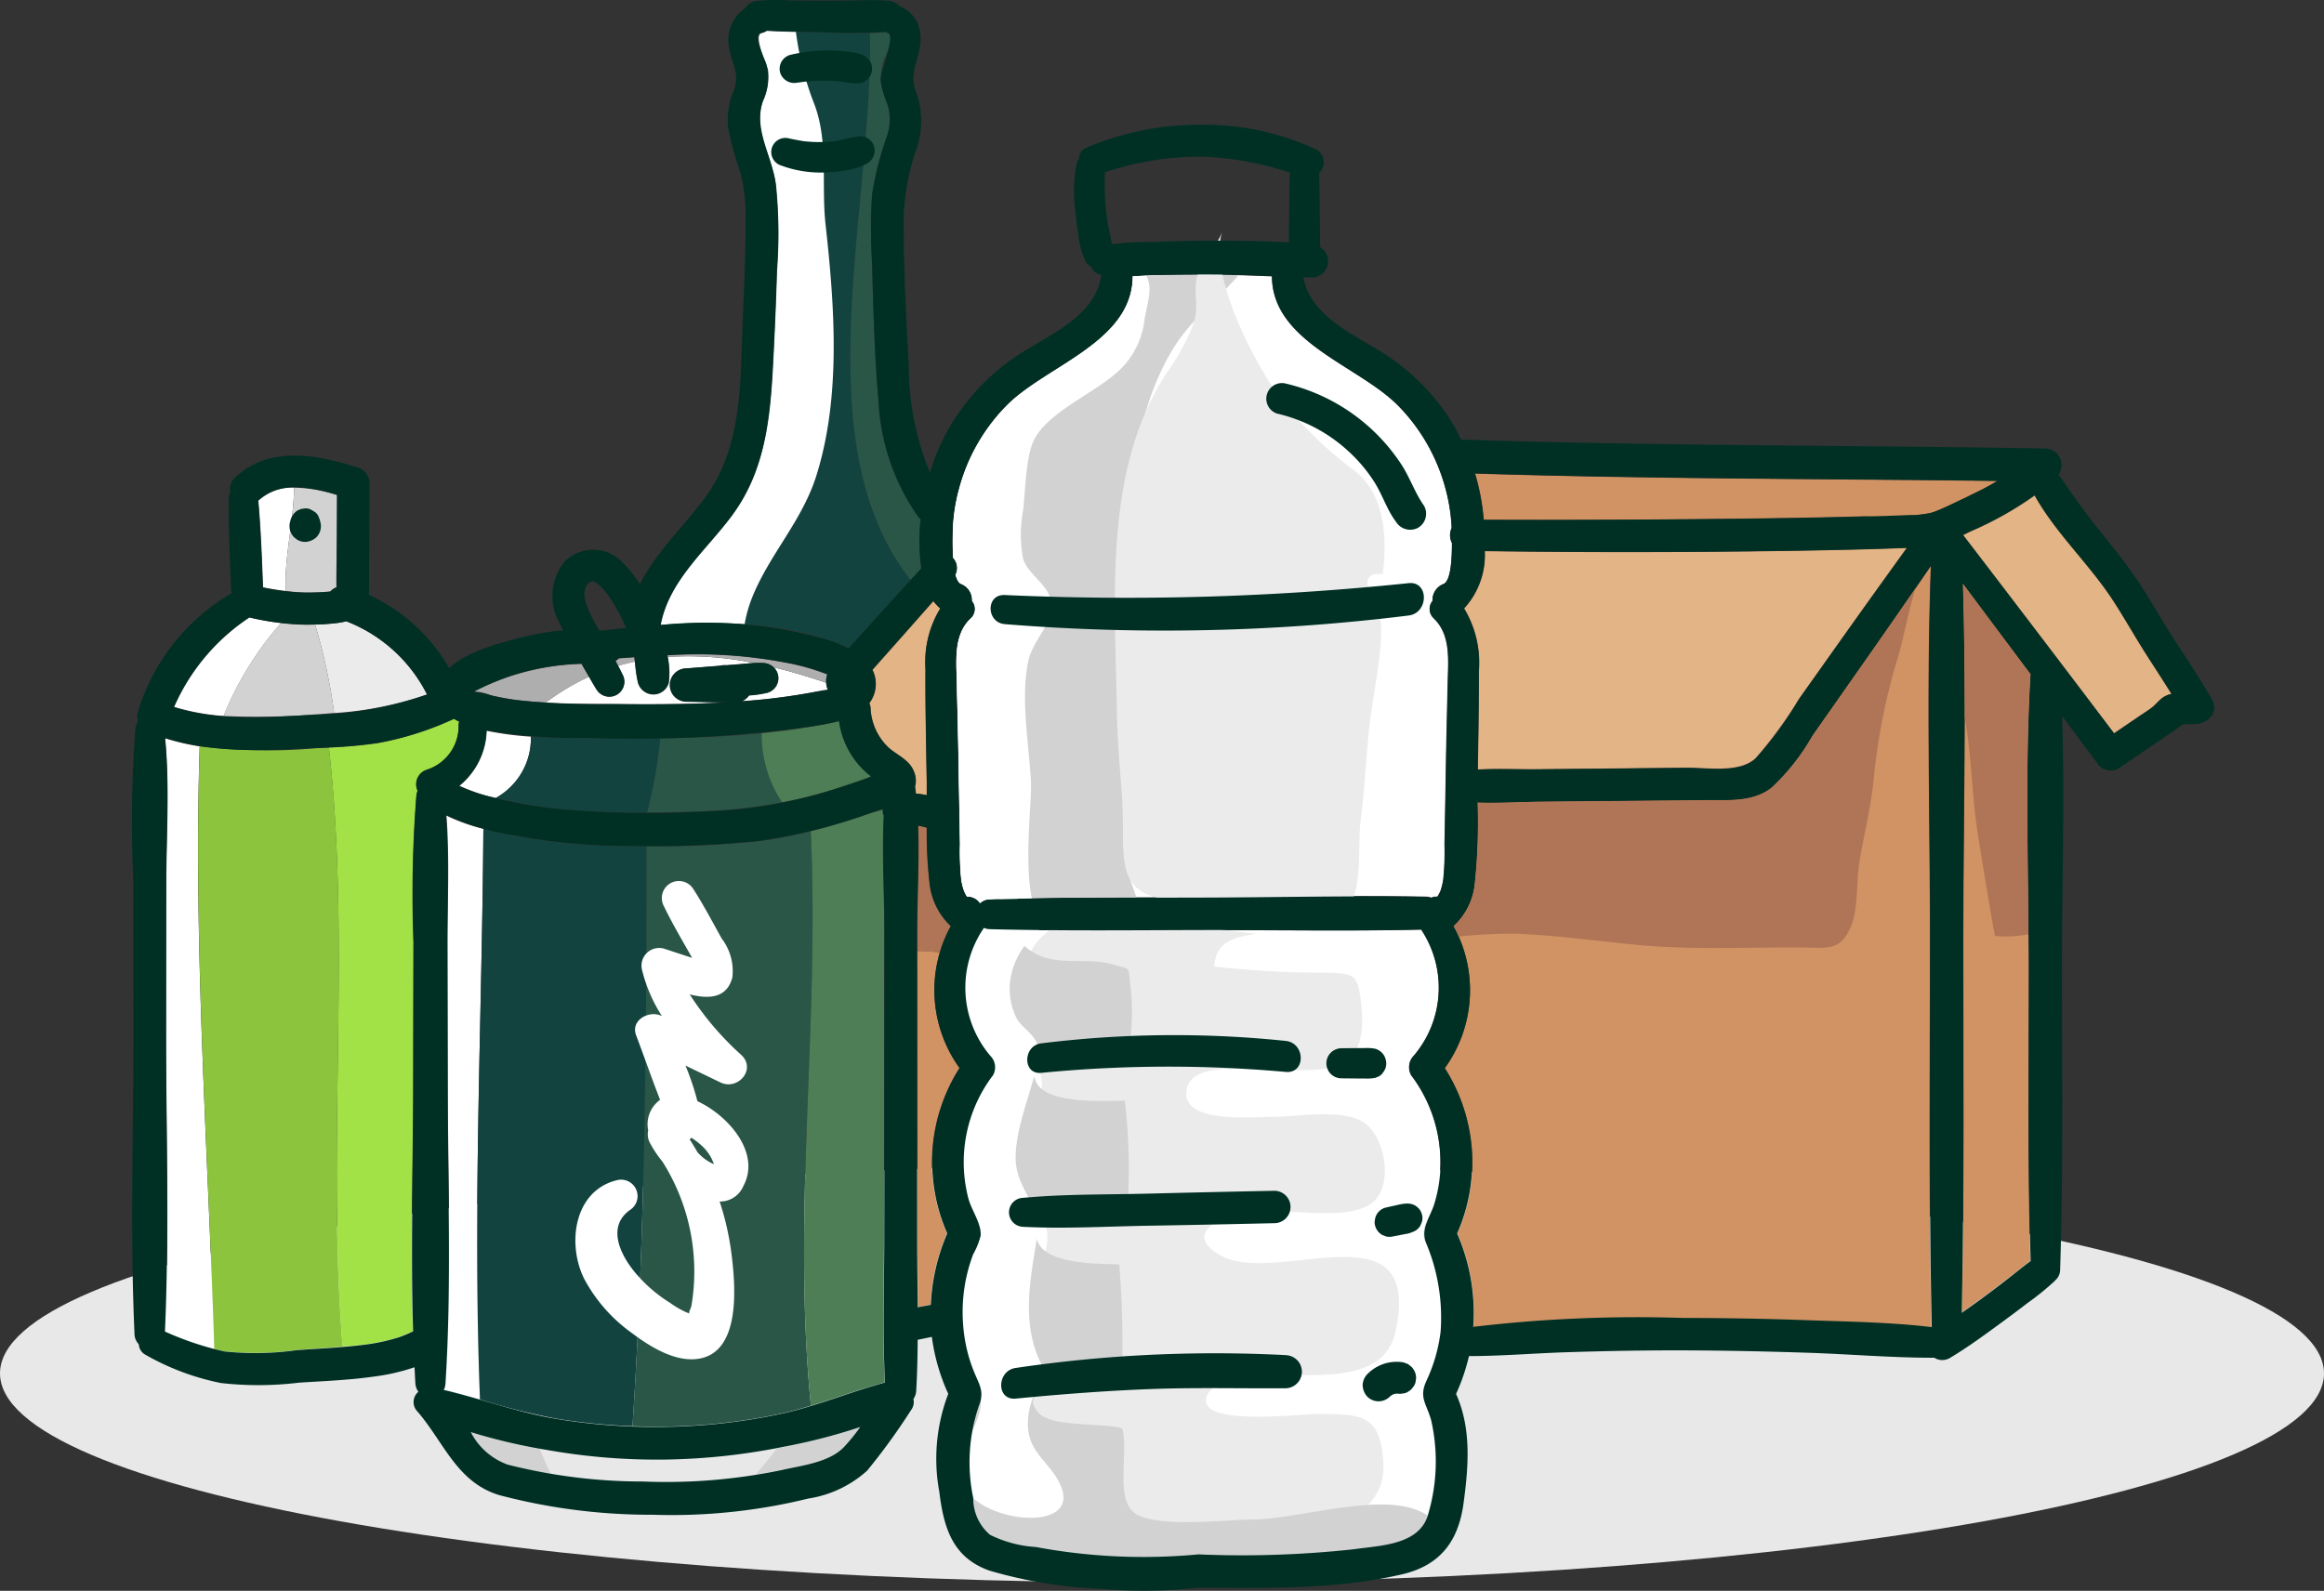 <svg xmlns="http://www.w3.org/2000/svg" xmlns:xlink="http://www.w3.org/1999/xlink" width="159.082" height="108.926" viewBox="0 0 159.082 108.926">
  <rect x="0" y="0" width="159.082" height="108.926" fill="#333333" stroke="none"/>
  <defs>
    <clipPath id="clip-path">
      <rect id="Rectángulo_411283" data-name="Rectángulo 411283" width="159.083" height="108.925" fill="none"/>
    </clipPath>
  </defs>
  <g id="Grupo_1113799" data-name="Grupo 1113799" clip-path="url(#clip-path)">
    <path id="Trazado_918246" data-name="Trazado 918246" d="M159.083,94.22c0,7.911-35.612,14.324-79.541,14.324S0,102.131,0,94.22,35.612,79.9,79.541,79.9s79.541,6.413,79.541,14.324" transform="translate(0 -0.182)" fill="#e8e8e8" style="mix-blend-mode: multiply;isolation: isolate"/>
    <path id="Trazado_918247" data-name="Trazado 918247" d="M122.3,35.544q2.781-.045,5.56-.12a21.394,21.394,0,0,0,4.552-.222,17.853,17.853,0,0,0,2.745-1.254c.589-.273,1.178-.549,1.744-.867.038-.022.072-.047.109-.069-11.935-.151-23.87-.131-35.8-.508a15.282,15.282,0,0,1,.592,3.151q10.25.046,20.5-.112" transform="translate(-0.231 -0.074)" fill="#d19364"/>
    <path id="Trazado_918248" data-name="Trazado 918248" d="M101.393,52.773c1.391-.073,2.812-.007,4.191-.021l5.059-.05,5.059-.051c1.435-.014,3.647.393,4.744-.694a30.179,30.179,0,0,0,2.971-4.081l2.86-4.033q2.219-3.128,4.468-6.235-1.857.07-3.714.116c-3.068.075-6.136.116-9.2.143q-7.98.067-15.96-.04a5.414,5.414,0,0,1-1.414,3.919,7.236,7.236,0,0,1,1.011,4.276c0,2.25-.037,4.5-.074,6.751" transform="translate(-0.229 -0.086)" fill="#e3b485"/>
    <path id="Trazado_918249" data-name="Trazado 918249" d="M33.158,56.877a12.167,12.167,0,0,1-2.526-.906c.218,2.947.067,5.978.072,8.912q.01,4.913.019,9.826c.013,6.7.289,13.468-.144,20.153a1.2,1.2,0,0,1-.11.435c.013,0,.025,0,.038,0,.815.195,1.617.421,2.417.653-.51-12.87.147-26.278.233-39.073" transform="translate(-0.069 -0.127)" fill="#fff"/>
    <path id="Trazado_918250" data-name="Trazado 918250" d="M42.922,58.065a40.816,40.816,0,0,1-7.733-.741c-.636-.123-1.329-.266-2.026-.445-.087,12.8-.743,26.2-.233,39.073a46.473,46.473,0,0,0,5.1,1.292,40.592,40.592,0,0,0,5.341.539c.871-13.2.96-26.672.967-39.716H42.922" transform="translate(-0.075 -0.13)" fill="#12433f"/>
    <path id="Trazado_918251" data-name="Trazado 918251" d="M55.6,57.046a30.394,30.394,0,0,1-3.583.686,61.084,61.084,0,0,1-7.657.334c-.007,13.045-.1,26.515-.967,39.717.773.029,1.546.043,2.32.03a40.536,40.536,0,0,0,7.848-.89c.694-.15,1.373-.339,2.046-.544-1.3-13.232.6-25.963-.008-39.334" transform="translate(-0.099 -0.13)" fill="#2a5647"/>
    <path id="Trazado_918252" data-name="Trazado 918252" d="M60.64,84.6q0-5.135.007-10.269,0-5.259.008-10.519c0-2.561-.173-5.243-.038-7.848-.011-.029-.032-.055-.042-.084a.958.958,0,0,1-.021-.327c-.384.125-.755.229-1.053.331-1.282.439-2.571.833-3.877,1.158.61,13.372-1.292,26.1.008,39.335,1.693-.514,3.343-1.138,5.055-1.593-.165-3.381-.05-6.8-.048-10.185" transform="translate(-0.126 -0.127)" fill="#4d7e56"/>
    <path id="Trazado_918253" data-name="Trazado 918253" d="M36.411,50.554a21.784,21.784,0,0,1-3.022-.4,5.057,5.057,0,0,1-1.865,3.766A11.773,11.773,0,0,0,33.8,54.7c.073.019.148.028.219.046a4.66,4.66,0,0,0,2.395-4.189" transform="translate(-0.072 -0.114)" fill="#fff"/>
    <path id="Trazado_918254" data-name="Trazado 918254" d="M40.356,50.66c-.666-.007-2.227.018-3.94-.1a4.659,4.659,0,0,1-2.394,4.189,31.8,31.8,0,0,0,4.436.758,54.433,54.433,0,0,0,5.917.24,33.128,33.128,0,0,0,.9-5.08c-1.642.019-3.284.014-4.924,0" transform="translate(-0.077 -0.115)" fill="#12433f"/>
    <path id="Trazado_918255" data-name="Trazado 918255" d="M53.629,55.047a8.382,8.382,0,0,1-1.4-4.726c-2.3.231-4.615.314-6.929.341a33.128,33.128,0,0,1-.9,5.08q2-.012,3.985-.09a34.1,34.1,0,0,0,5.244-.606" transform="translate(-0.101 -0.115)" fill="#2a5647"/>
    <path id="Trazado_918256" data-name="Trazado 918256" d="M59.383,53.421c.106-.037.228-.092.355-.149a5.81,5.81,0,0,1-2.188-3.778c-.69.187-1.411.291-2.005.392-1.093.185-2.192.322-3.292.433a8.376,8.376,0,0,0,1.395,4.727,30.568,30.568,0,0,0,3.178-.776c.859-.263,1.71-.552,2.558-.849" transform="translate(-0.119 -0.113)" fill="#4d7e56"/>
    <path id="Trazado_918257" data-name="Trazado 918257" d="M63.567,53.5c-.041-2.537-.1-5.077-.086-7.615a7.055,7.055,0,0,1,1.012-4.125,3.091,3.091,0,0,1-.467-.5c-.675.764-1.348,1.53-2.025,2.294l-1.712,1.928-.422.476a2.189,2.189,0,0,1-.215,2.28,1.306,1.306,0,0,1,.081.3,3.906,3.906,0,0,0,1.418,2.9c.637.487,1.374.809,1.611,1.651a1.534,1.534,0,0,1,.018.854c.021.161.041.322.058.485a6.925,6.925,0,0,1,.732.108c0-.344,0-.69,0-1.033" transform="translate(-0.136 -0.094)" fill="#e3b485"/>
    <path id="Trazado_918258" data-name="Trazado 918258" d="M59.651,2.271c-1.073.036-2.161-.016-3.211-.039-.619-.01-1.237-.02-1.855-.04-.173,0-.345-.01-.518-.01-.487-.021-.984-.031-1.481-.061a.989.989,0,0,1-.344.152c-.619.132.365,2.15.436,2.545a4.015,4.015,0,0,1-.355,2.14c-.72,1.9.629,3.792.9,5.678a34.244,34.244,0,0,1,.071,5.942c-.061,2.1-.153,4.2-.264,6.3-.193,3.722-.527,7.351-2.819,10.434-1.764,2.384-4.309,4.442-4.877,7.484a40.092,40.092,0,0,1,5.739-.051,23.981,23.981,0,0,1,5.6,1.024,11.635,11.635,0,0,1,1.512.619c.313-.334.618-.679.932-1.014q1.651-1.838,3.326-3.66c-7.4-9.355-2.549-25.451-2.793-37.441" transform="translate(-0.103 -0.005)" fill="#12433f"/>
    <path id="Trazado_918259" data-name="Trazado 918259" d="M63.092,36.132c.01-.193.041-.375.061-.558a1.245,1.245,0,0,1-.193-.2,15.133,15.133,0,0,1-2.708-7.991c-.263-3-.334-6.033-.426-9.045-.04-1.551-.142-3.123-.03-4.664a16.8,16.8,0,0,1,.933-3.995,3.853,3.853,0,0,0,.193-2.383,10.091,10.091,0,0,1-.476-1.512,3.612,3.612,0,0,1,.213-1.734c.081-.233.841-1.652.233-1.774-.061-.021-.092-.051-.143-.071-.353.035-.709.057-1.069.069.243,11.99-4.61,28.086,2.793,37.441.242-.263.477-.531.72-.792a13.8,13.8,0,0,1-.1-2.789" transform="translate(-0.133 -0.005)" fill="#2a5647"/>
    <path id="Trazado_918260" data-name="Trazado 918260" d="M55.985,32.571C55,35.7,52.8,37.925,51.6,40.887a9.125,9.125,0,0,0-.527,1.856,40.093,40.093,0,0,0-5.739.051c.568-3.042,3.113-5.1,4.877-7.484,2.292-3.083,2.626-6.713,2.819-10.434.112-2.1.2-4.2.264-6.3a34.244,34.244,0,0,0-.071-5.942c-.274-1.887-1.623-3.782-.9-5.679a4.01,4.01,0,0,0,.355-2.139c-.071-.4-1.055-2.413-.436-2.545a.989.989,0,0,0,.344-.153c.5.031.994.041,1.481.061.173,0,.345.011.518.011A20.662,20.662,0,0,0,55.792,7c1.055,2.616.517,5.587.821,8.366.619,5.577,1.076,11.793-.629,17.208" transform="translate(-0.103 -0.005)" fill="#fff"/>
    <path id="Trazado_918261" data-name="Trazado 918261" d="M40.343,40.072l-.008.014c.018-.022.08-.117.008-.014" transform="translate(-0.092 -0.091)" fill="#a4e519"/>
    <path id="Trazado_918262" data-name="Trazado 918262" d="M39.872,45.564a17.092,17.092,0,0,0-4.686.786,16.566,16.566,0,0,0-2.672,1.1,3.326,3.326,0,0,1,1.079.235c.536.131,1.078.238,1.623.316.735.106,1.477.164,2.219.206a15.858,15.858,0,0,1,2.954-1.768c-.172-.293-.35-.582-.517-.878" transform="translate(-0.074 -0.104)" fill="#aeaeae"/>
    <path id="Trazado_918263" data-name="Trazado 918263" d="M43.506,45.112c-.347.024-.693.048-1.04.074a1.07,1.07,0,0,1-.228.17c.058.113.114.225.173.338.376-.112.755-.206,1.135-.287-.012-.1-.023-.195-.04-.294" transform="translate(-0.096 -0.103)" fill="#aeaeae"/>
    <path id="Trazado_918264" data-name="Trazado 918264" d="M45.8,45.087a5.543,5.543,0,0,1,.07,1.767,1.1,1.1,0,0,1-1.059.806,1.115,1.115,0,0,1-1.059-.806,10.382,10.382,0,0,1-.215-1.447c-.38.082-.759.176-1.135.287.1.186.2.371.286.562A1.032,1.032,0,0,1,40.9,47.3c-.178-.279-.336-.57-.5-.855a15.828,15.828,0,0,0-2.954,1.768c1.537.087,3.086.079,4.619.093,2.362.022,4.724.028,7.085-.085.088,0,.177-.012.265-.016-.78-.014-1.559-.027-2.339-.047a1.147,1.147,0,0,1,0-2.294l2.252-.178a1.735,1.735,0,0,1,.493-.039L51,45.552c.222-.018.445-.041.667-.055a22.156,22.156,0,0,0-5.867-.41" transform="translate(-0.085 -0.103)" fill="#fff"/>
    <path id="Trazado_918265" data-name="Trazado 918265" d="M53.08,45.8a.985.985,0,0,1,.314.6,1.045,1.045,0,0,1-.749,1.147,7.524,7.524,0,0,1-1.25.183,1.176,1.176,0,0,1-.466.38,41.5,41.5,0,0,0,5.436-.727c.093-.019.245-.039.405-.063a1.366,1.366,0,0,1-.106-.47c-1.19-.4-2.387-.764-3.584-1.054" transform="translate(-0.116 -0.104)" fill="#fff"/>
    <path id="Trazado_918266" data-name="Trazado 918266" d="M56.725,46.286a15.751,15.751,0,0,0-2.812-.8,32.19,32.19,0,0,0-8.114-.51c.007.035.01.071.016.106a22.2,22.2,0,0,1,5.867.409,4.741,4.741,0,0,1,.673,0,1.177,1.177,0,0,1,.712.3c1.2.289,2.394.65,3.584,1.054a1.411,1.411,0,0,1,.074-.565" transform="translate(-0.104 -0.102)" fill="#aeaeae"/>
    <path id="Trazado_918267" data-name="Trazado 918267" d="M20.174,33.462a3.469,3.469,0,0,0-2.448.9c.177,1.968.247,3.952.324,5.928.513.108,1.03.19,1.548.251-.1-2.367.533-4.636.576-7.079" transform="translate(-0.04 -0.076)" fill="#fff"/>
    <path id="Trazado_918268" data-name="Trazado 918268" d="M23.115,33.975a10.2,10.2,0,0,0-2.936-.512c-.043,2.442-.68,4.712-.576,7.078.4.048.807.087,1.215.1a16.236,16.236,0,0,0,1.763-.059c.028,0,.054-.008.081-.011a.972.972,0,0,1,.408-.278c-.017-.927.04-3.08.041-3.335q0-1.489,0-2.978" transform="translate(-0.045 -0.076)" fill="#d2d2d2"/>
    <path id="Trazado_918269" data-name="Trazado 918269" d="M20.985,42.877a16.665,16.665,0,0,1-1.713-.116,22.1,22.1,0,0,0-3.93,6.361,49.175,49.175,0,0,0,6.241-.106c.45-.023.886-.061,1.325-.1A38.728,38.728,0,0,0,21.6,42.865c-.206,0-.412.014-.618.012" transform="translate(-0.035 -0.097)" fill="#d2d2d2"/>
    <path id="Trazado_918270" data-name="Trazado 918270" d="M23.753,42.643a5.168,5.168,0,0,1-.642.121c-.5.06-.995.087-1.495.1a38.867,38.867,0,0,1,1.305,6.056,23.516,23.516,0,0,0,6.351-1.276,10.364,10.364,0,0,0-5.519-5" transform="translate(-0.049 -0.097)" fill="#ebebeb"/>
    <path id="Trazado_918271" data-name="Trazado 918271" d="M17.1,42.38A14.136,14.136,0,0,0,11.95,48.5a15.194,15.194,0,0,0,3.384.621,22.117,22.117,0,0,1,3.93-6.361A18.5,18.5,0,0,1,17.1,42.38" transform="translate(-0.027 -0.097)" fill="#fff"/>
    <path id="Trazado_918272" data-name="Trazado 918272" d="M13.695,51.219a16.283,16.283,0,0,1-2.361-.55c.319,3.28.082,6.687.078,9.968L11.4,70.747c-.006,6.829.233,13.714-.07,20.536a26.331,26.331,0,0,0,3.363,1.2c-.433-13.683-1.44-27.706-1-41.26" transform="translate(-0.026 -0.115)" fill="#fff"/>
    <path id="Trazado_918273" data-name="Trazado 918273" d="M22.544,51.308l-.842.041a38.573,38.573,0,0,1-8-.129c-.439,13.554.569,27.577,1,41.26.231.058.462.12.7.162a20.338,20.338,0,0,0,4.93-.089c1.049-.076,2.1-.144,3.152-.232-1.1-13.6.575-27.537-.937-41.012" transform="translate(-0.031 -0.117)" fill="#8cc43d"/>
    <path id="Trazado_918274" data-name="Trazado 918274" d="M31.125,49.34A21.581,21.581,0,0,1,25.905,51a31,31,0,0,1-3.34.3c1.511,13.474-.16,27.409.937,41.012.508-.043,1.018-.079,1.522-.145a12.935,12.935,0,0,0,2.219-.472,8.5,8.5,0,0,0,1.063-.44c-.173-5.512.009-11.064.02-16.566q.009-5.037.019-10.076a87.02,87.02,0,0,1,.206-10.077,1.184,1.184,0,0,1,.081-.275,1.055,1.055,0,0,1,.662-1.462,3.128,3.128,0,0,0,2.143-3.072.982.982,0,0,1,.039-.2c-.123-.059-.238-.122-.349-.188" transform="translate(-0.051 -0.112)" fill="#a2e247"/>
    <path id="Trazado_918275" data-name="Trazado 918275" d="M32.3,98.3a4.469,4.469,0,0,0,2.336,2.131,20.074,20.074,0,0,0,3.153.724,18.784,18.784,0,0,1-.768-1.725A36.355,36.355,0,0,1,32.3,98.3" transform="translate(-0.074 -0.224)" fill="#d2d2d2"/>
    <path id="Trazado_918276" data-name="Trazado 918276" d="M53.752,99.31c-.145.03-.292.051-.437.079-.476.61-.961,1.2-1.45,1.789.538-.087,1.077-.168,1.609-.282,1.328-.283,3.134-.493,4.2-1.4a8.274,8.274,0,0,0,1.347-1.548,39.264,39.264,0,0,1-5.273,1.36" transform="translate(-0.118 -0.223)" fill="#d2d2d2"/>
    <path id="Trazado_918277" data-name="Trazado 918277" d="M65.216,63.545a4.762,4.762,0,0,1-1.466-3.083,30.99,30.99,0,0,1-.176-3.651A4.809,4.809,0,0,0,63,56.675c.081,2.463-.068,4.98-.066,7.389v1.183a14.267,14.267,0,0,1,1.539.1,8.426,8.426,0,0,1,.745-1.8" transform="translate(-0.143 -0.129)" fill="#b07556"/>
    <path id="Trazado_918278" data-name="Trazado 918278" d="M62.931,65.267l.006,9.085q0,5.259.008,10.519c0,1.583.027,3.177.038,4.771l.491-.094.367-.069A13.685,13.685,0,0,1,64.962,84.6a12.027,12.027,0,0,1,.854-11.321,9.185,9.185,0,0,1-1.347-7.916,14.246,14.246,0,0,0-1.538-.1" transform="translate(-0.143 -0.149)" fill="#d19364"/>
    <path id="Trazado_918279" data-name="Trazado 918279" d="M98.3,42.405c1.115,1.075.984,2.718.943,4.148-.04,1.876-.091,3.761-.122,5.638s-.061,3.761-.1,5.637a19.086,19.086,0,0,1-.082,2.4,4.586,4.586,0,0,1-.193.821,2.847,2.847,0,0,1-.213.386H98.5a.684.684,0,0,0-.375.071,1.007,1.007,0,0,0-.314-.071c-4.979-.1-9.978.02-14.957.04-1.642.01-3.276.01-4.918.01-3.346.011-6.693.021-10.039.133a.984.984,0,0,0-.658.273.993.993,0,0,0-.852-.456h-.041a2.012,2.012,0,0,1-.2-.386,3.831,3.831,0,0,1-.2-.821,18.9,18.9,0,0,1-.082-2.4c-.03-1.876-.071-3.761-.1-5.637s-.082-3.762-.122-5.638c-.041-1.43-.173-3.073.943-4.148a.874.874,0,0,0,.112-1.217,1.178,1.178,0,0,0-.76-1.165c-.173-.071-.284-.314-.376-.619a1.017,1.017,0,0,0-.162-1.166c-.041-.6-.031-1.166-.031-1.4a12.159,12.159,0,0,1,.446-3.356,12.805,12.805,0,0,1,3.276-5.7c2.728-2.728,8.579-4.32,8.6-8.822.477-.021.953-.061,1.409-.072q1.811-.03,3.621-.03,1.11,0,2.22.03c.761.021,1.522.051,2.272.082.031,4.492,5.872,6.084,8.6,8.812a12.794,12.794,0,0,1,3.275,5.7,12.307,12.307,0,0,1,.426,2.708,1.2,1.2,0,0,0,.02,1.035c0,.861-.04,2.585-.568,2.8a1.178,1.178,0,0,0-.76,1.165.874.874,0,0,0,.112,1.217" transform="translate(-0.149 -0.043)" fill="#fff"/>
    <path id="Trazado_918280" data-name="Trazado 918280" d="M98.235,86.409a13.842,13.842,0,0,1-.627-1.506c-.161-.791.488-1.6.714-2.341a9.814,9.814,0,0,0-1.576-8.787,1.13,1.13,0,0,1,.174-1.346A7.179,7.179,0,0,0,97.43,63.8c-4.854.117-9.723.027-14.579.035-4.984.009-9.974.072-14.956-.06a1.1,1.1,0,0,1-.382-.085,7.2,7.2,0,0,0,.451,8.738,1.122,1.122,0,0,1,.175,1.346A9.824,9.824,0,0,0,66.46,82.2c.216.808.9,1.723.837,2.551a5.182,5.182,0,0,1-.51,1.272,11.374,11.374,0,0,0-.465,1.562,11.174,11.174,0,0,0-.231,3.145,10.878,10.878,0,0,0,.651,3.083c.372,1.015.866,1.506.448,2.552a11.931,11.931,0,0,0-.4,6.348,3.23,3.23,0,0,0,1.143,2.5,8.206,8.206,0,0,0,3.137.831,40.008,40.008,0,0,0,11.023.511,1.193,1.193,0,0,1,.28,0,69.844,69.844,0,0,0,10.6-.381c1.971-.3,4.477-.336,4.994-2.658a12.911,12.911,0,0,0,.078-6.332c-.349-1.089-.768-1.42-.255-2.522a11.073,11.073,0,0,0,.959-3.325,11.076,11.076,0,0,0-.509-4.934" transform="translate(-0.15 -0.145)" fill="#fff"/>
    <path id="Trazado_918281" data-name="Trazado 918281" d="M88.623,94.3c2.672,0,6.367.181,7.057-2.965,1.938-8.843-8.158-3.066-11.985-5.238-2.7-1.533.262-2.78,1.854-3.014,2.194-.323,6.847.814,8.577-.614,1.4-1.156.881-4.328-.494-5.381-1.426-1.092-4.6-.472-6.4-.47-1.357,0-6.375.5-5.832-1.944.392-1.763,3.8-1.291,5.1-1.289,4.156,0,7.368.752,6.844-4.4-.224-2.2-.492-2.185-2.429-2.24a68.55,68.55,0,0,1-7.635-.419c.1-1.727,1.336-1.986,2.84-2.252-3.258-.368-6.535-.9-9.806-1.107-5.125-.329-6.924,2.664-6.027,7.535.271,1.471,1.155,2.647,1.194,3.847.073,2.2-1.078,4.281-.91,6.645.116,1.62,1.206,2.351,1.274,3.708.094,1.862-1.389,3.057-.9,5.21.328,1.444.908,2.363.635,3.823-.235,1.253-.928,2.136-.63,3.57a12.072,12.072,0,0,0,5.979,7.593c3.141,1.712,6.519.64,9.921.425,3.355-.211,8.247-.968,8-5.061-.2-3.379-1.623-3.294-4.652-3.294-1.181,0-7.883.838-7.472-1.1.342-1.617,4.791-1.562,5.889-1.563" transform="translate(-0.16 -0.143)" fill="#ebebeb"/>
    <path id="Trazado_918282" data-name="Trazado 918282" d="M97.326,103.616c-2.865-1.294-8.414.578-11.463.57-1.631,0-6.8.651-8.132-.515-1.251-1.092-.3-4.263-.775-5.727-1.312-.4-4.728-.057-5.679-1.026C69.2,94.8,75.827,94.093,76.954,94.08a68.524,68.524,0,0,0-.189-7.357c-1.369-.076-5.45.073-5.678-1.926-.364-3.171,4.781-1.909,6.253-2.125a39.972,39.972,0,0,0-.195-7.167c-1.536.037-5.362.23-6.064-1.263-1.634-3.482,5.053-2.367,6.411-2.745a15.449,15.449,0,0,0,.062-3.636c-.239-1.632.179-1.268-1.321-1.7-1.584-.458-3.419.093-5-.62-.989-.444-2.625-1.88-.708-2.613l-3.613.38c-3.14,3.464.68,5.981-.433,9.665-.586,1.938-1.449,3.6-1.468,5.7-.018,1.983,1.345,3.694,1.343,5.534,0,1.33-.9,2.429-1.162,3.725a10.394,10.394,0,0,0,.246,4.451c.62,3.232-.178,6.284.138,9.528.79,8.1,17.217,5.712,22.215,5.552a18.91,18.91,0,0,0,8.343-1.749c1.413-.688,2.962-1.3,1.2-2.1" transform="translate(-0.148 -0.143)" fill="#d2d2d2"/>
    <path id="Trazado_918283" data-name="Trazado 918283" d="M72.778,101.916c-.733-1.762-2.414-2.282-2.256-4.579A4.734,4.734,0,0,1,71.876,94.3c-2-2.993-1.215-6.475-.705-9.617.325-2-1.52-3.11-1.5-5.309.014-1.946.947-4.146,1.378-5.987.282-1.208.642-.658.042-1.9-.318-.661-1.087-1.073-1.372-1.664-1.239-2.564.193-5.327,2.518-6.7L69,61.213c-1.546,1.673-3.1,3.221-3.237,5.662C65.64,69.12,66.84,70.381,67.3,72.24c.681,2.737-1.983,5.641-1.536,8.653.306,2.067,1.309,2.781.809,5.041a16.8,16.8,0,0,0-.791,4.694c.094,1.883,1.421,3.493,1.513,5.251.1,1.983-1.847,3.5-1.339,5.6.706,2.911,8.21,3.777,6.819.434" transform="translate(-0.15 -0.139)" fill="#fff"/>
    <path id="Trazado_918284" data-name="Trazado 918284" d="M84.93,18.89c-1.551,1.785-3.346,3.1-4.584,5.2-2.535,4.329-2.94,9.491-2.981,14.409-.03,3.975-.426,8-.324,11.966.081,3.052-.294,6.328.345,9.319.122.588.375,1.135.547,1.7-2.383.01-4.765.01-7.149.061-.963.02-1.927.041-2.889.071a.983.983,0,0,0-.659.274.991.991,0,0,0-.852-.457h-.04a1.982,1.982,0,0,1-.2-.385,3.953,3.953,0,0,1-.2-.821,18.909,18.909,0,0,1-.081-2.4c-.031-1.876-.071-3.761-.1-5.638s-.081-3.761-.122-5.637c-.04-1.431-.172-3.073.943-4.148a.874.874,0,0,0,.112-1.217,1.179,1.179,0,0,0-.76-1.166c-.173-.071-.284-.314-.375-.619a1.016,1.016,0,0,0-.163-1.165c-.04-.6-.03-1.166-.03-1.4a12.122,12.122,0,0,1,.446-3.356,12.8,12.8,0,0,1,3.276-5.7c2.728-2.728,8.578-4.319,8.6-8.822.314-.01.629-.04.933-.051.163-.01.325-.02.477-.02q1.809-.03,3.62-.031,1.11,0,2.221.031" transform="translate(-0.149 -0.043)" fill="#d2d2d2"/>
    <path id="Trazado_918285" data-name="Trazado 918285" d="M78.511,21.76a5.67,5.67,0,0,1-1.622,3.519c-1.572,1.6-5.07,2.94-6,4.969-.517,1.115-.558,3.468-.7,4.684a9.158,9.158,0,0,0-.01,3.366c.314,1.025,1.581,1.7,1.845,2.677.447,1.663-1.175,2.769-1.5,4.391-.527,2.565.082,5.75.2,8.315.05,1.217-.477,5.395.06,7.869-.963.02-1.927.04-2.889.071a.987.987,0,0,0-.659.273.99.99,0,0,0-.851-.456h-.041a1.978,1.978,0,0,1-.2-.385,3.893,3.893,0,0,1-.2-.821,19.1,19.1,0,0,1-.081-2.4c-.03-1.876-.071-3.762-.1-5.638s-.082-3.762-.123-5.638c-.04-1.43-.172-3.072.944-4.148a.873.873,0,0,0,.111-1.216,1.177,1.177,0,0,0-.76-1.166c-.172-.071-.283-.314-.375-.619a1.017,1.017,0,0,0-.162-1.166c-.041-.6-.031-1.165-.031-1.4a12.117,12.117,0,0,1,.446-3.356,12.8,12.8,0,0,1,3.276-5.7c2.728-2.728,8.578-4.32,8.6-8.822.314-.01.629-.041.933-.051.375.831.193,1.389-.1,2.849" transform="translate(-0.149 -0.043)" fill="#fff"/>
    <path id="Trazado_918286" data-name="Trazado 918286" d="M94.824,39.349c.312-2.5.176-5.506-2.021-7.156a24.6,24.6,0,0,1-5.049-5.008c-1.762-2.319-4.91-8.491-3.9-11.327-.432,1.21-1.527,1.988-1.775,3.312-.2,1.068.185,1.912-.233,3.1a15.392,15.392,0,0,1-1.79,3.277C75.7,32.112,76.5,41.017,76.622,48.536c.034,2.169.223,4.316.394,6.476.1,1.288-.162,3.721.376,4.962.529,1.22,1.544,1.46,2.838,1.711,2.936.57,10.735,3.569,12.475.071.694-1.394.411-4.036.614-5.59.289-2.214.362-4.448.624-6.669.235-2,.879-4.819.759-6.744-.064-1.04-2.115-3.666.123-3.4" transform="translate(-0.174 -0.036)" fill="#ebebeb"/>
    <path id="Trazado_918287" data-name="Trazado 918287" d="M132.432,90.961c-5.273-.334-10.658-.071-15.941-.061-2.667,0-5.334.01-7.99.01-2.454.01-4.959-.071-7.423.112a13.684,13.684,0,0,0-1.085-6.479,12.031,12.031,0,0,0-.862-11.317,9.126,9.126,0,0,0,.953-9,6.677,6.677,0,0,0-.355-.719,4.543,4.543,0,0,0,1.451-2.941,39.918,39.918,0,0,0,.193-5.516c1.481.051,2.991-.05,4.462-.06,1.856-.021,3.711-.031,5.566-.051s3.712-.031,5.567-.051c1.551-.02,3.215.152,4.523-.852a15.412,15.412,0,0,0,2.84-3.62q1.565-2.221,3.123-4.452c1.318-1.866,2.616-3.741,3.914-5.617.345-.5.679-.994,1.024-1.491-.314,8.5-.061,17.055-.061,25.553,0,8.853-.091,17.7.1,26.557" transform="translate(-0.226 -0.089)" fill="#d19364"/>
    <path id="Trazado_918288" data-name="Trazado 918288" d="M139.287,86.421c-.488.355-.944.74-1.411,1.105-.537.415-1.075.821-1.632,1.247-.548.4-1.095.791-1.642,1.176.172-8.518.1-17.036.1-25.544,0-5.069.092-10.15.092-15.23,0-3.042-.031-6.074-.122-9.105q2.312,3.1,4.623,6.185c-.354,5.9-.183,11.884-.142,17.806.02.8.02,1.592.02,2.383,0,6.663-.091,13.325.113,19.976" transform="translate(-0.307 -0.091)" fill="#d19364"/>
    <path id="Trazado_918289" data-name="Trazado 918289" d="M147.335,45.072c-.848-1.306-1.6-2.674-2.455-3.974-1.6-2.43-3.877-4.537-5.3-7.092a23.187,23.187,0,0,1-4.248,2.4c-.209.095-.422.2-.639.313q5.19,6.763,10.325,13.566l1.626-1.107c.3-.206.615-.4.907-.617.275-.2.473-.467.729-.67a1.536,1.536,0,0,1,.662-.3c-.528-.843-1.067-1.679-1.608-2.513" transform="translate(-0.307 -0.077)" fill="#e3b485"/>
    <path id="Trazado_918290" data-name="Trazado 918290" d="M68.923,42.826a135.756,135.756,0,0,0,27.643-.588c1.4-.16,1.417-2.379,0-2.217a185.318,185.318,0,0,1-27.643.812c-1.3-.045-1.257,1.878,0,1.992" transform="translate(-0.155 -0.091)" fill="#003023"/>
    <path id="Trazado_918291" data-name="Trazado 918291" d="M71.444,73.622a89.434,89.434,0,0,1,16.739-.062c1.376.111,1.333-1.973,0-2.123a73.835,73.835,0,0,0-16.739.165c-1.273.147-1.3,2.158,0,2.02" transform="translate(-0.161 -0.162)" fill="#003023"/>
    <path id="Trazado_918292" data-name="Trazado 918292" d="M94.339,73.97l.247-.1a.776.776,0,0,0,.291-.267.986.986,0,0,0,.223-.629,1.237,1.237,0,0,0-.142-.525,1.052,1.052,0,0,0-.621-.477,3.072,3.072,0,0,0-.753-.042l-.517,0-1.034.009a1.069,1.069,0,0,0-.727.3A1.029,1.029,0,0,0,92.036,74l1.034.01.517,0a3.073,3.073,0,0,0,.753-.042" transform="translate(-0.207 -0.164)" fill="#003023"/>
    <path id="Trazado_918293" data-name="Trazado 918293" d="M70.186,84.189c2.859.146,5.756-.029,8.618-.076s5.745-.107,8.617-.174a1.109,1.109,0,0,0,0-2.217q-4.309.084-8.617.193c-2.863.075-5.766.024-8.618.29a.992.992,0,0,0,0,1.983" transform="translate(-0.158 -0.186)" fill="#003023"/>
    <path id="Trazado_918294" data-name="Trazado 918294" d="M97.294,82.9c-.438-.454-1.028-.294-1.556-.176l-.678.153a.986.986,0,0,0-.73.847.775.775,0,0,0,.019.407,1.034,1.034,0,0,0,.468.61l.243.1a1.043,1.043,0,0,0,.543,0l.684-.131.342-.065.166-.054a3.091,3.091,0,0,0,.286-.121,1,1,0,0,0,.361-.362l.106-.251a1,1,0,0,0,0-.525.981.981,0,0,0-.253-.435" transform="translate(-0.215 -0.188)" fill="#003023"/>
    <path id="Trazado_918295" data-name="Trazado 918295" d="M88.187,93a93.163,93.163,0,0,0-18.5.877c-1.3.175-1.36,2.23,0,2.1,3.07-.3,6.152-.536,9.235-.654s6.175-.032,9.265-.055a1.133,1.133,0,0,0,0-2.264" transform="translate(-0.156 -0.211)" fill="#003023"/>
    <path id="Trazado_918296" data-name="Trazado 918296" d="M96.989,94.013a.826.826,0,0,0-.28-.305.549.549,0,0,0-.239-.14l-.153-.06a2.316,2.316,0,0,0-.371-.048l-.223,0a2.9,2.9,0,0,0-.715.117,2.822,2.822,0,0,0-1.2.728,1.135,1.135,0,0,0-.319.77,1.214,1.214,0,0,0,.319.771,1.1,1.1,0,0,0,.77.318,1.113,1.113,0,0,0,.771-.318l.06-.056a1.866,1.866,0,0,1,.168-.1,1.9,1.9,0,0,1,.193-.052c.028,0,.056-.006.085,0l.129.008.07.007.288-.039a.7.7,0,0,0,.275-.12.817.817,0,0,0,.3-.276.8.8,0,0,0,.192-.364l.039-.284A1.071,1.071,0,0,0,97,94.025Z" transform="translate(-0.213 -0.213)" fill="#003023"/>
    <path id="Trazado_918297" data-name="Trazado 918297" d="M87.66,28.389a10.777,10.777,0,0,1,4.858,2.585,10.462,10.462,0,0,1,1.762,2.1c.553.872.859,1.9,1.481,2.721a1.14,1.14,0,0,0,1.511.4,1.113,1.113,0,0,0,.4-1.51c-.636-.9-.976-1.97-1.589-2.886a13.019,13.019,0,0,0-7.848-5.47,1.071,1.071,0,1,0-.57,2.065" transform="translate(-0.198 -0.06)" fill="#003023"/>
    <path id="Trazado_918298" data-name="Trazado 918298" d="M151.435,47.895c-.783-1.366-1.657-2.675-2.515-3.994s-1.6-2.672-2.46-3.971c-.883-1.34-1.907-2.585-2.908-3.836-.933-1.166-1.767-2.381-2.615-3.6a1.138,1.138,0,0,0-.9-1.784c-13.337-.23-26.676-.171-40.009-.611-.152-.307-.29-.621-.463-.917a14.926,14.926,0,0,0-5.18-5.2c-2.059-1.261-4.709-2.493-5.142-5,.192.006.383.015.576.02a1.118,1.118,0,0,0,.568-2.078q-.015-1.338-.029-2.677c-.009-.8-.011-1.6-.044-2.393a1.012,1.012,0,0,0-.191-1.619,18.145,18.145,0,0,0-7.87-1.689,19.548,19.548,0,0,0-7.879,1.575.785.785,0,0,0-.484.754.839.839,0,0,0-.171.331,10.088,10.088,0,0,0-.086,3.269c.051.577.126,1.152.221,1.724a5.639,5.639,0,0,0,.448,1.655.87.87,0,0,0,.416.4.831.831,0,0,0,.648.56c.014,0,.029,0,.043,0-.343,2.616-3.062,3.877-5.166,5.163a14.943,14.943,0,0,0-5.18,5.2,15.165,15.165,0,0,0-1.388,3.179,19.058,19.058,0,0,1-1.443-7.249c-.186-3.432-.373-6.887-.35-10.325a15.823,15.823,0,0,1,.868-4.571,5.838,5.838,0,0,0-.053-4c-.537-1.387.5-2.464.322-3.868A2.242,2.242,0,0,0,61.607.423a1.2,1.2,0,0,0-.781-.377A20.912,20.912,0,0,0,58.547.033c-.73,0-1.461.008-2.191.008S54.9.036,54.165.028a16.215,16.215,0,0,0-2.278.026,1.1,1.1,0,0,0-.853.5,2.659,2.659,0,0,0-1.068,2.892c.235,1.088.691,1.667.275,2.767a5.13,5.13,0,0,0-.377,2.52A20.05,20.05,0,0,0,50.7,11.8a11.77,11.77,0,0,1,.361,3.208c0,2.317-.1,4.639-.2,6.953-.174,4.1.009,8.559-2.514,12.025-1.476,2.027-3.42,3.792-4.524,6.022a7.687,7.687,0,0,0-1.072-1.372,2.783,2.783,0,0,0-4.024-.246,3.731,3.731,0,0,0-.437,4.211c.084.191.188.373.282.559a18.527,18.527,0,0,0-3.232.581c-1.3.352-3.437.907-4.569,2.011a12.234,12.234,0,0,0-5.5-5.022c.027-.323.016-.656.017-.977q0-1.113.008-2.227.007-2.227.015-4.455A1.129,1.129,0,0,0,24.5,32.01c-2.776-.874-6.086-1.538-8.412.722a.991.991,0,0,0-.3.976,1,1,0,0,0-.106.42c-.026,2.167.081,4.341.17,6.507A14.075,14.075,0,0,0,9.45,48.784a1.077,1.077,0,0,0,.024.623,1.143,1.143,0,0,0-.189.5,86.059,86.059,0,0,0-.139,10.361l.009,10.362c.006,6.892-.237,13.839.074,20.724a1.014,1.014,0,0,0,.293.688.863.863,0,0,0,.452.719A17.179,17.179,0,0,0,15.15,94.7a23.045,23.045,0,0,0,5.354-.027c1.7-.109,3.419-.173,5.112-.416a14.088,14.088,0,0,0,2.781-.639c.02.371.034.744.058,1.115a1.058,1.058,0,0,0,.208.564.915.915,0,0,0-.082,1.335c1.838,2.124,2.7,4.857,5.616,5.742a40.573,40.573,0,0,0,10.513,1.344,39.213,39.213,0,0,0,10.64-1.109,7.763,7.763,0,0,0,4.027-1.908,43.446,43.446,0,0,0,2.994-4.128.925.925,0,0,0,.175-.781,1.08,1.08,0,0,0,.191-.552c.068-1.16.091-2.327.1-3.5l.971-.2a13.643,13.643,0,0,0,1.123,3.9,12.458,12.458,0,0,0-.61,6.722c.3,2.447.9,4.48,3.425,5.381a31.516,31.516,0,0,0,7.59,1.245,33.65,33.65,0,0,0,6.626-.069c4.7,0,9.4.153,14.018-.918,2.621-.608,3.871-2.264,4.223-4.866.344-2.537.548-5.125-.512-7.49a13.722,13.722,0,0,0,.884-2.591c2.229,0,4.466-.194,6.693-.264,2.716-.086,5.432-.136,8.149-.126,2.787.01,5.572.07,8.356.162,2.879.094,5.772.349,8.653.34a1.02,1.02,0,0,0,1.047.029c1.258-.747,2.445-1.626,3.626-2.491q.861-.63,1.706-1.28a18.245,18.245,0,0,0,1.871-1.518c.009-.009.011-.02.019-.029a.961.961,0,0,0,.346-.74c.22-6.856.122-13.725.122-20.584,0-5.75.2-11.561.012-17.322.8,1.064,1.589,2.133,2.388,3.2a1.1,1.1,0,0,0,1.477.387q1.211-.822,2.417-1.646c.4-.274.808-.546,1.208-.823a6.2,6.2,0,0,0,.521-.375c.053-.045.15-.112.233-.174l.051,0c.225-.01.452-.011.676-.027a1.515,1.515,0,0,0,1.288-.591,1.056,1.056,0,0,0,0-1.087M136.746,32.92a21.914,21.914,0,0,1-2.216,1.167c-.7.321-1.4.683-2.112.963a4.991,4.991,0,0,1-1.674.215q-1.9.076-3.792.123c-6.015.158-12.031.179-18.047.21q-3.667.018-7.332,0a15.3,15.3,0,0,0-.6-3.187c11.923.378,23.85.358,35.775.509m-36.52,8.739a5.4,5.4,0,0,0,1.418-3.935q7.881.106,15.762.042c3.128-.027,6.256-.068,9.383-.144q1.892-.046,3.784-.117-2.324,3.225-4.629,6.463L123.083,48a21.894,21.894,0,0,1-2.966,4.024c-1.122.964-3.4.546-4.792.56l-4.923.049-5.169.052c-1.337.013-2.717-.051-4.066.019.037-2.256.076-4.513.075-6.769a7.2,7.2,0,0,0-1.016-4.278M88.317,11.823c-.035.806-.037,1.615-.046,2.422q-.012,1.175-.025,2.351c-1.885-.108-3.782-.116-5.663-.112-1.206,0-2.412.035-3.618.085a23.459,23.459,0,0,0-2.831.15c-.062-.327-.137-.653-.2-.98-.049-.256-.091-.513-.131-.771l-.013-.086c0-.02,0-.04-.009-.075q-.024-.195-.045-.389c-.049-.482-.081-.967-.093-1.451-.007-.242-.006-.485,0-.727,0-.112,0-.222,0-.335,0-.015,0-.055-.009-.1a20.6,20.6,0,0,1,6.626-1.079,21.192,21.192,0,0,1,6.065,1.1M65.211,36.794a12.517,12.517,0,0,1,.448-3.357,12.832,12.832,0,0,1,3.282-5.708C71.672,25,77.526,23.408,77.534,18.9c.483-.026.964-.06,1.432-.071,1.205-.028,2.412-.035,3.618-.035,1.506,0,3.007.052,4.509.109.011,4.5,5.863,6.1,8.593,8.824a12.847,12.847,0,0,1,3.282,5.708,12.6,12.6,0,0,1,.428,2.709,1.155,1.155,0,0,0,.02,1.035c0,.868-.048,2.6-.588,2.812a1.173,1.173,0,0,0-.745,1.159.847.847,0,0,0,.107,1.2c1.123,1.075.986,2.726.952,4.158-.045,1.88-.095,3.759-.127,5.64l-.1,5.641a18.909,18.909,0,0,1-.086,2.4,3.879,3.879,0,0,1-.2.823,2.043,2.043,0,0,1-.215.4l-.049,0a.716.716,0,0,0-.378.075,1.133,1.133,0,0,0-.314-.069c-4.98-.1-9.975.022-14.956.04s-9.975-.017-14.957.14a.966.966,0,0,0-.664.277.99.99,0,0,0-.847-.463l-.049,0a2.043,2.043,0,0,1-.215-.4,3.881,3.881,0,0,1-.2-.823,18.922,18.922,0,0,1-.086-2.4l-.1-5.641c-.032-1.881-.082-3.76-.127-5.64-.034-1.434-.173-3.083.952-4.158a.847.847,0,0,0,.107-1.2,1.171,1.171,0,0,0-.745-1.16c-.182-.072-.3-.318-.39-.637a1,1,0,0,0-.168-1.161c-.037-.594-.029-1.161-.03-1.4M30.454,95.186c-.022,0-.041,0-.062,0a1.145,1.145,0,0,0,.12-.449c.427-6.687.155-13.455.143-20.154q-.01-4.976-.019-9.952c0-2.908.12-5.9-.1-8.826a17.282,17.282,0,0,0,4.753,1.4,40.944,40.944,0,0,0,7.564.711,72.118,72.118,0,0,0,9.216-.351,38.026,38.026,0,0,0,7.516-1.895c.25-.087.556-.179.875-.284a.942.942,0,0,0,.023.361c.01.03.031.056.043.086-.13,2.566.04,5.207.038,7.732q0,5.32-.007,10.641,0,5.2-.007,10.393c0,3.344-.115,6.727.047,10.069-2.4.643-4.675,1.618-7.123,2.143a40.594,40.594,0,0,1-7.845.89,41.323,41.323,0,0,1-7.663-.57c-2.579-.441-4.988-1.344-7.516-1.947m2.869-45.175a35.582,35.582,0,0,0,6.989.515,86.354,86.354,0,0,0,14.95-.742,21.6,21.6,0,0,0,2.2-.417,5.687,5.687,0,0,0,2.149,3.762c.017.014.036.024.053.038-.166.072-.3.132-.357.151-.836.293-1.676.579-2.522.84a32.367,32.367,0,0,1-8.409,1.4,70.965,70.965,0,0,1-9.889-.14,31.151,31.151,0,0,1-4.856-.842,11.523,11.523,0,0,1-2.191-.765,5.043,5.043,0,0,0,1.879-3.8m29.385,4.33c-.017-.16-.037-.318-.057-.477a1.471,1.471,0,0,0-.062-1c-.339-.887-1.21-1.156-1.852-1.763A3.978,3.978,0,0,1,59.6,48.438a1.238,1.238,0,0,0-.082-.3,2.159,2.159,0,0,0,.4-.9,2.1,2.1,0,0,0-.2-1.372l.439-.494,1.712-1.928c.681-.767,1.358-1.538,2.038-2.308a3.009,3.009,0,0,0,.488.52,7.024,7.024,0,0,0-1.016,4.127c-.016,2.538.045,5.078.086,7.616.006.349,0,.7,0,1.056a6.79,6.79,0,0,0-.764-.116m-12.553-19.1c2.263-3.068,2.584-6.688,2.781-10.378q.174-3.269.267-6.54a29.868,29.868,0,0,0-.136-6.062c-.342-1.923-1.485-3.521-.772-5.483a3.688,3.688,0,0,0,.2-2.354c-.107-.394-1.023-2.047-.346-2.179a.994.994,0,0,0,.39-.161c.481.037.965.055,1.449.069q1.182.034,2.366.055a38.821,38.821,0,0,0,4.269-.029.97.97,0,0,0,.16.066c.592.116-.5,2.69-.475,3.242a5.841,5.841,0,0,0,.464,1.62,3.461,3.461,0,0,1,0,2.128,24.9,24.9,0,0,0-1.035,3.982,37.675,37.675,0,0,0-.009,4.864c.088,3.13.165,6.28.445,9.4a14.989,14.989,0,0,0,2.693,7.871,1.232,1.232,0,0,0,.194.206c-.017.189-.053.374-.062.563a14,14,0,0,0,.1,2.8c-1.366,1.471-2.707,2.966-4.057,4.451l-.937,1.03a9.112,9.112,0,0,0-1.3-.549A29.8,29.8,0,0,0,45.229,42.8c.563-3.069,3.15-5.15,4.926-7.558m-9.907,4.741.009-.015c.074-.106.006,0-.009.015m-.162.305a.129.129,0,0,0,.007-.037l0,0a1.836,1.836,0,0,1,.153-.264l.109-.108c.022-.013.053-.03.063-.037l.071-.024c.111-.029.206.021.352.109a.788.788,0,0,1,.161.109,3.6,3.6,0,0,1,.307.3,6.982,6.982,0,0,1,.844,1.21,10.724,10.724,0,0,1,.69,1.38c.01.025.017.051.027.077q-.834.082-1.659.174l-.182-.014-.248-.455a7.3,7.3,0,0,1-.673-1.48,2.2,2.2,0,0,1-.086-.64.347.347,0,0,0-.006-.068.306.306,0,0,0,.025-.068Zm-.257,5.149c.33.588.663,1.174,1.026,1.744a1.015,1.015,0,1,0,1.752-1.025c-.146-.308-.309-.61-.466-.913a1.075,1.075,0,0,0,.241-.181c.353-.027.708-.051,1.064-.076.1.591.1,1.128.256,1.755a1.1,1.1,0,0,0,1.042.793,1.083,1.083,0,0,0,1.042-.793,5.815,5.815,0,0,0-.092-1.884,32.263,32.263,0,0,1,8.141.508,14.372,14.372,0,0,1,2.834.794,1.386,1.386,0,0,0,.043,1.091c-.321.059-.66.089-.888.133a44.136,44.136,0,0,1-5.077.644,1.157,1.157,0,0,0,.543-.42,7.7,7.7,0,0,0,1.256-.183,1.028,1.028,0,0,0,.737-1.128,1.039,1.039,0,0,0-1.011-.892,8.6,8.6,0,0,0-1.34.058l-1.177.094a1.744,1.744,0,0,0-.483.038l-2.258.179a1.128,1.128,0,1,0,0,2.257c.933.024,1.867.039,2.8.056-.323.018-.647.041-.971.055-2.293.1-4.589.1-6.882.074a53.3,53.3,0,0,1-6.644-.28c-.539-.073-1.074-.168-1.6-.29a4.62,4.62,0,0,0-1.309-.258,18.691,18.691,0,0,1,2.724-1.161,17.3,17.3,0,0,1,4.7-.786m-7.458,1.975c-.012.014-.027.026-.02.05,0-.014,0-.031.02-.05M23.1,33.883c-.014,1.633-.047,5.14-.027,6.336a.95.95,0,0,0-.431.289c-.03,0-.059.009-.089.011a15.981,15.981,0,0,1-1.762.059,15.036,15.036,0,0,1-2.782-.349c-.077-1.984-.149-3.976-.324-5.952,1.447-1.38,3.608-.931,5.415-.393m-6.017,8.382a17.773,17.773,0,0,0,3.884.5,15.911,15.911,0,0,0,2.113-.113,5.182,5.182,0,0,0,.643-.122,10.381,10.381,0,0,1,5.542,5.03,25.454,25.454,0,0,1-7.7,1.381c-3.29.168-6.508.465-9.649-.523a14.131,14.131,0,0,1,5.166-6.15M27.217,91.6a12.916,12.916,0,0,1-2.224.473c-1.547.2-3.119.264-4.674.377a20.32,20.32,0,0,1-4.934.087,20.64,20.64,0,0,1-4.074-1.362c.3-6.827.062-13.715.069-20.548q0-5.057.009-10.115c0-3.286.243-6.7-.079-9.988,3.387,1.082,6.8.861,10.381.685a38.52,38.52,0,0,0,4.178-.341A21.648,21.648,0,0,0,31.1,49.207c.115.068.236.133.363.195a.978.978,0,0,0-.041.218,3.134,3.134,0,0,1-2.154,3.088,1.038,1.038,0,0,0-.651,1.441,1.139,1.139,0,0,0-.081.279,87.355,87.355,0,0,0-.2,9.953q-.013,5.1-.019,10.2c-.011,5.506-.191,11.061-.019,16.577a8.5,8.5,0,0,1-1.078.446m26.391,9.037a38.725,38.725,0,0,1-9.6.8,37.3,37.3,0,0,1-9.24-1.157,4.572,4.572,0,0,1-2.522-2.223,38.634,38.634,0,0,0,5.131,1.205,43,43,0,0,0,8.251.673,43.854,43.854,0,0,0,8.02-.874,39.312,39.312,0,0,0,5.254-1.354,12.542,12.542,0,0,1-1.13,1.388c-1,1.026-2.828,1.243-4.168,1.539m9.234-11.127c-.011-1.558-.036-3.117-.037-4.667q0-5.32-.007-10.641,0-5.2-.008-10.393c0-2.38.144-4.861.065-7.29a4.624,4.624,0,0,1,.615.146,31.229,31.229,0,0,0,.176,3.665,4.722,4.722,0,0,0,1.472,3.076,9.068,9.068,0,0,0,.6,9.726,12.015,12.015,0,0,0-.855,11.322,13.645,13.645,0,0,0-1.123,4.888l-.4.076-.495.094M98.633,91.2a11.12,11.12,0,0,1-.962,3.335c-.537,1.154-.015,1.547.316,2.7a12.749,12.749,0,0,1-.223,6.516c-.628,2.051-3.273,2.068-5.055,2.328a70.555,70.555,0,0,1-10.471.361,1.2,1.2,0,0,0-.274,0,40.012,40.012,0,0,1-11.029-.512,8.222,8.222,0,0,1-3.141-.833,3.252,3.252,0,0,1-1.152-2.518,11.951,11.951,0,0,1,.4-6.357c.414-1.04-.079-1.529-.45-2.538a10.911,10.911,0,0,1-.651-3.088,11.209,11.209,0,0,1,.231-3.15,11.515,11.515,0,0,1,.465-1.562,5.165,5.165,0,0,0,.511-1.269c.065-.825-.623-1.739-.837-2.544a9.84,9.84,0,0,1,1.68-8.44,1.1,1.1,0,0,0-.171-1.324,7.219,7.219,0,0,1-.447-8.77,1.068,1.068,0,0,0,.39.087c4.983.13,9.972.068,14.957.059,4.858-.009,9.729.081,14.587-.036A7.2,7.2,0,0,1,96.8,72.3a1.112,1.112,0,0,0-.171,1.324,9.908,9.908,0,0,1,2,5.753,9.761,9.761,0,0,1-.422,3.048c-.278.912-.924,1.643-.6,2.6A13.284,13.284,0,0,1,98.633,91.2m16.559-.958a95.424,95.424,0,0,0-14.327.611,13.564,13.564,0,0,0-1.1-6.393,12.012,12.012,0,0,0-.854-11.322,9.069,9.069,0,0,0,.6-9.728,4.573,4.573,0,0,0,1.455-2.931,40.11,40.11,0,0,0,.192-5.539c1.517.057,3.069-.048,4.571-.062l5.416-.049,5.661-.051c1.491-.014,3.079.138,4.36-.762a13.45,13.45,0,0,0,2.812-3.493l3.12-4.453q2.574-3.671,5.116-7.364c-.316,8.519-.069,17.094-.069,25.613,0,8.849-.088,17.7.108,26.55-2.8-.331-5.659-.371-8.474-.471q-4.289-.154-8.582-.155m23.717-23.881c0,6.66-.088,13.326.109,19.983-.484.352-.949.738-1.418,1.105-.534.419-1.076.832-1.637,1.249-.546.407-1.1.8-1.66,1.193.169-8.523.092-17.051.092-25.575,0-8.11.228-16.273-.023-24.388q2.32,3.12,4.654,6.231c-.392,6.7-.117,13.491-.117,20.2m9.1-18.538c-.257.2-.458.469-.733.672-.292.218-.606.412-.907.617l-1.639,1.116q-5.159-6.814-10.351-13.6c.167-.085.332-.169.494-.241A24.135,24.135,0,0,0,139.3,33.9c1.425,2.562,3.707,4.672,5.309,7.111.855,1.3,1.608,2.667,2.455,3.974.547.841,1.091,1.684,1.621,2.534a1.515,1.515,0,0,0-.677.3" transform="translate(-0.021 0)" fill="#003023"/>
    <path id="Trazado_918299" data-name="Trazado 918299" d="M19.9,36.394a1.079,1.079,0,0,0,.276.475l.217.168a1.075,1.075,0,0,0,.544.148,1.2,1.2,0,0,0,.76-.315,1.076,1.076,0,0,0,.276-1.047l-.045-.178-.1-.246a.777.777,0,0,0-.265-.288l-.226-.133a.772.772,0,0,0-.4-.088l-.274.036-.245.1a1.158,1.158,0,0,0-.473.616l-.045.178a1.09,1.09,0,0,0,0,.572" transform="translate(-0.045 -0.079)" fill="#003023"/>
    <path id="Trazado_918300" data-name="Trazado 918300" d="M54.733,5.669l.287-.046h0l.1-.012c.165-.018.329-.032.494-.046.357-.029.716-.041,1.075-.035s.716.036,1.075.072l.027,0,.023,0,.244.039a2.812,2.812,0,0,0,.769.066.992.992,0,0,0,.5-1.848,2.025,2.025,0,0,0-.708-.249c-.256-.038-.515-.072-.772-.1a10.941,10.941,0,0,0-1.157-.05,11.238,11.238,0,0,0-2.481.307.991.991,0,0,0-.686,1.208,1.01,1.01,0,0,0,1.208.685" transform="translate(-0.122 -0.008)" fill="#003023"/>
    <path id="Trazado_918301" data-name="Trazado 918301" d="M56.5,11.836a10.31,10.31,0,0,0,1.527-.158,3.942,3.942,0,0,0,1.48-.484,1.015,1.015,0,0,0,.456-1.119A1,1,0,0,0,59,9.347a13.729,13.729,0,0,0-1.446.29c-.092.018-.184.032-.275.049l-.04.006-.142.016q-.3.03-.6.038A9.716,9.716,0,0,1,55.246,9.7l-.153-.019c-.1-.017-.209-.035-.312-.054-.215-.039-.428-.079-.64-.128a.968.968,0,1,0-.515,1.867,7.816,7.816,0,0,0,2.871.468" transform="translate(-0.121 -0.021)" fill="#003023"/>
    <path id="Trazado_918302" data-name="Trazado 918302" d="M131.369,40.345c-.548,1.683-.852,3.6-1.318,5.06a43.01,43.01,0,0,0-1.6,8.375c-.213,1.856-.679,3.651-.963,5.476-.2,1.328-.041,3.174-.619,4.411-.74,1.591-1.582,1.308-3.58,1.3-3.691-.011-7.4.172-11.073-.183-2.708-.274-5.466-.64-8.183-.761a34.772,34.772,0,0,0-3.945.2,6.687,6.687,0,0,0-.354-.72,4.542,4.542,0,0,0,1.45-2.94,39.92,39.92,0,0,0,.193-5.516c1.481.051,2.991-.051,4.462-.061,1.856-.02,3.712-.031,5.567-.051s3.711-.03,5.566-.051c1.551-.02,3.215.153,4.523-.851a15.418,15.418,0,0,0,2.84-3.621q1.567-2.221,3.123-4.451c1.318-1.867,2.616-3.742,3.914-5.618" transform="translate(-0.227 -0.092)" fill="#b07556"/>
    <path id="Trazado_918303" data-name="Trazado 918303" d="M139.155,64.062a7.694,7.694,0,0,1-2.292.112c-.426-2.272-.791-4.624-1.166-6.946-.415-2.586-.415-5.182-.861-7.8-.011-.081-.031-.172-.041-.253,0-3.042-.031-6.073-.122-9.105q2.312,3.1,4.623,6.185c-.354,5.9-.183,11.885-.142,17.806" transform="translate(-0.307 -0.091)" fill="#b07556"/>
    <path id="Trazado_918304" data-name="Trazado 918304" d="M47.829,75.539a18.173,18.173,0,0,0-.816-2.438l2.4,1.157c1.162.561,2.457-.873,1.44-1.866a20.425,20.425,0,0,1-3.55-4.165c1.278.321,2.538.291,2.918-1.16a3.672,3.672,0,0,0-.726-2.661c-.639-1.145-1.248-2.313-1.959-3.415a1.166,1.166,0,0,0-2.011,1.175c.567,1.184,1.242,2.315,1.884,3.459l.056.1-1.949-.639a1.211,1.211,0,0,0-1.476,1.476A10.487,10.487,0,0,0,45.4,69.711l-.032-.015c-.828-.4-2.132.28-1.734,1.333.555,1.464,1.072,2.956,1.64,4.418a2.055,2.055,0,0,0-.813,2.089,1.258,1.258,0,0,0,.118.859,7.622,7.622,0,0,0,.85,1.272,14.06,14.06,0,0,1,1.991,9.878c-.041.2-.223.475-.136.537a5.944,5.944,0,0,1-1.323-.733,9.914,9.914,0,0,1-2.219-1.871c-1.059-1.187-2.229-3.263-.538-4.484a1.127,1.127,0,0,0-.864-2.05c-2.977.708-3.451,4.391-2.255,6.77A10.827,10.827,0,0,0,43.323,91.4c1.164.872,2.719,1.867,4.225,1.809,3.328-.126,2.892-5.014,2.613-7.218a18.892,18.892,0,0,0-.811-3.583,1.726,1.726,0,0,0,1.623-1.056c1.218-2.264-1.018-4.826-3.145-5.814M47.3,78.16c.04-.04.082-.077.118-.119a5.11,5.11,0,0,1,.657.5,3.008,3.008,0,0,1,.884,1.312,3.112,3.112,0,0,1-1.127-.825c-.17-.292-.344-.584-.531-.867" transform="translate(-0.09 -0.138)" fill="#fff"/>
  </g>
</svg>
